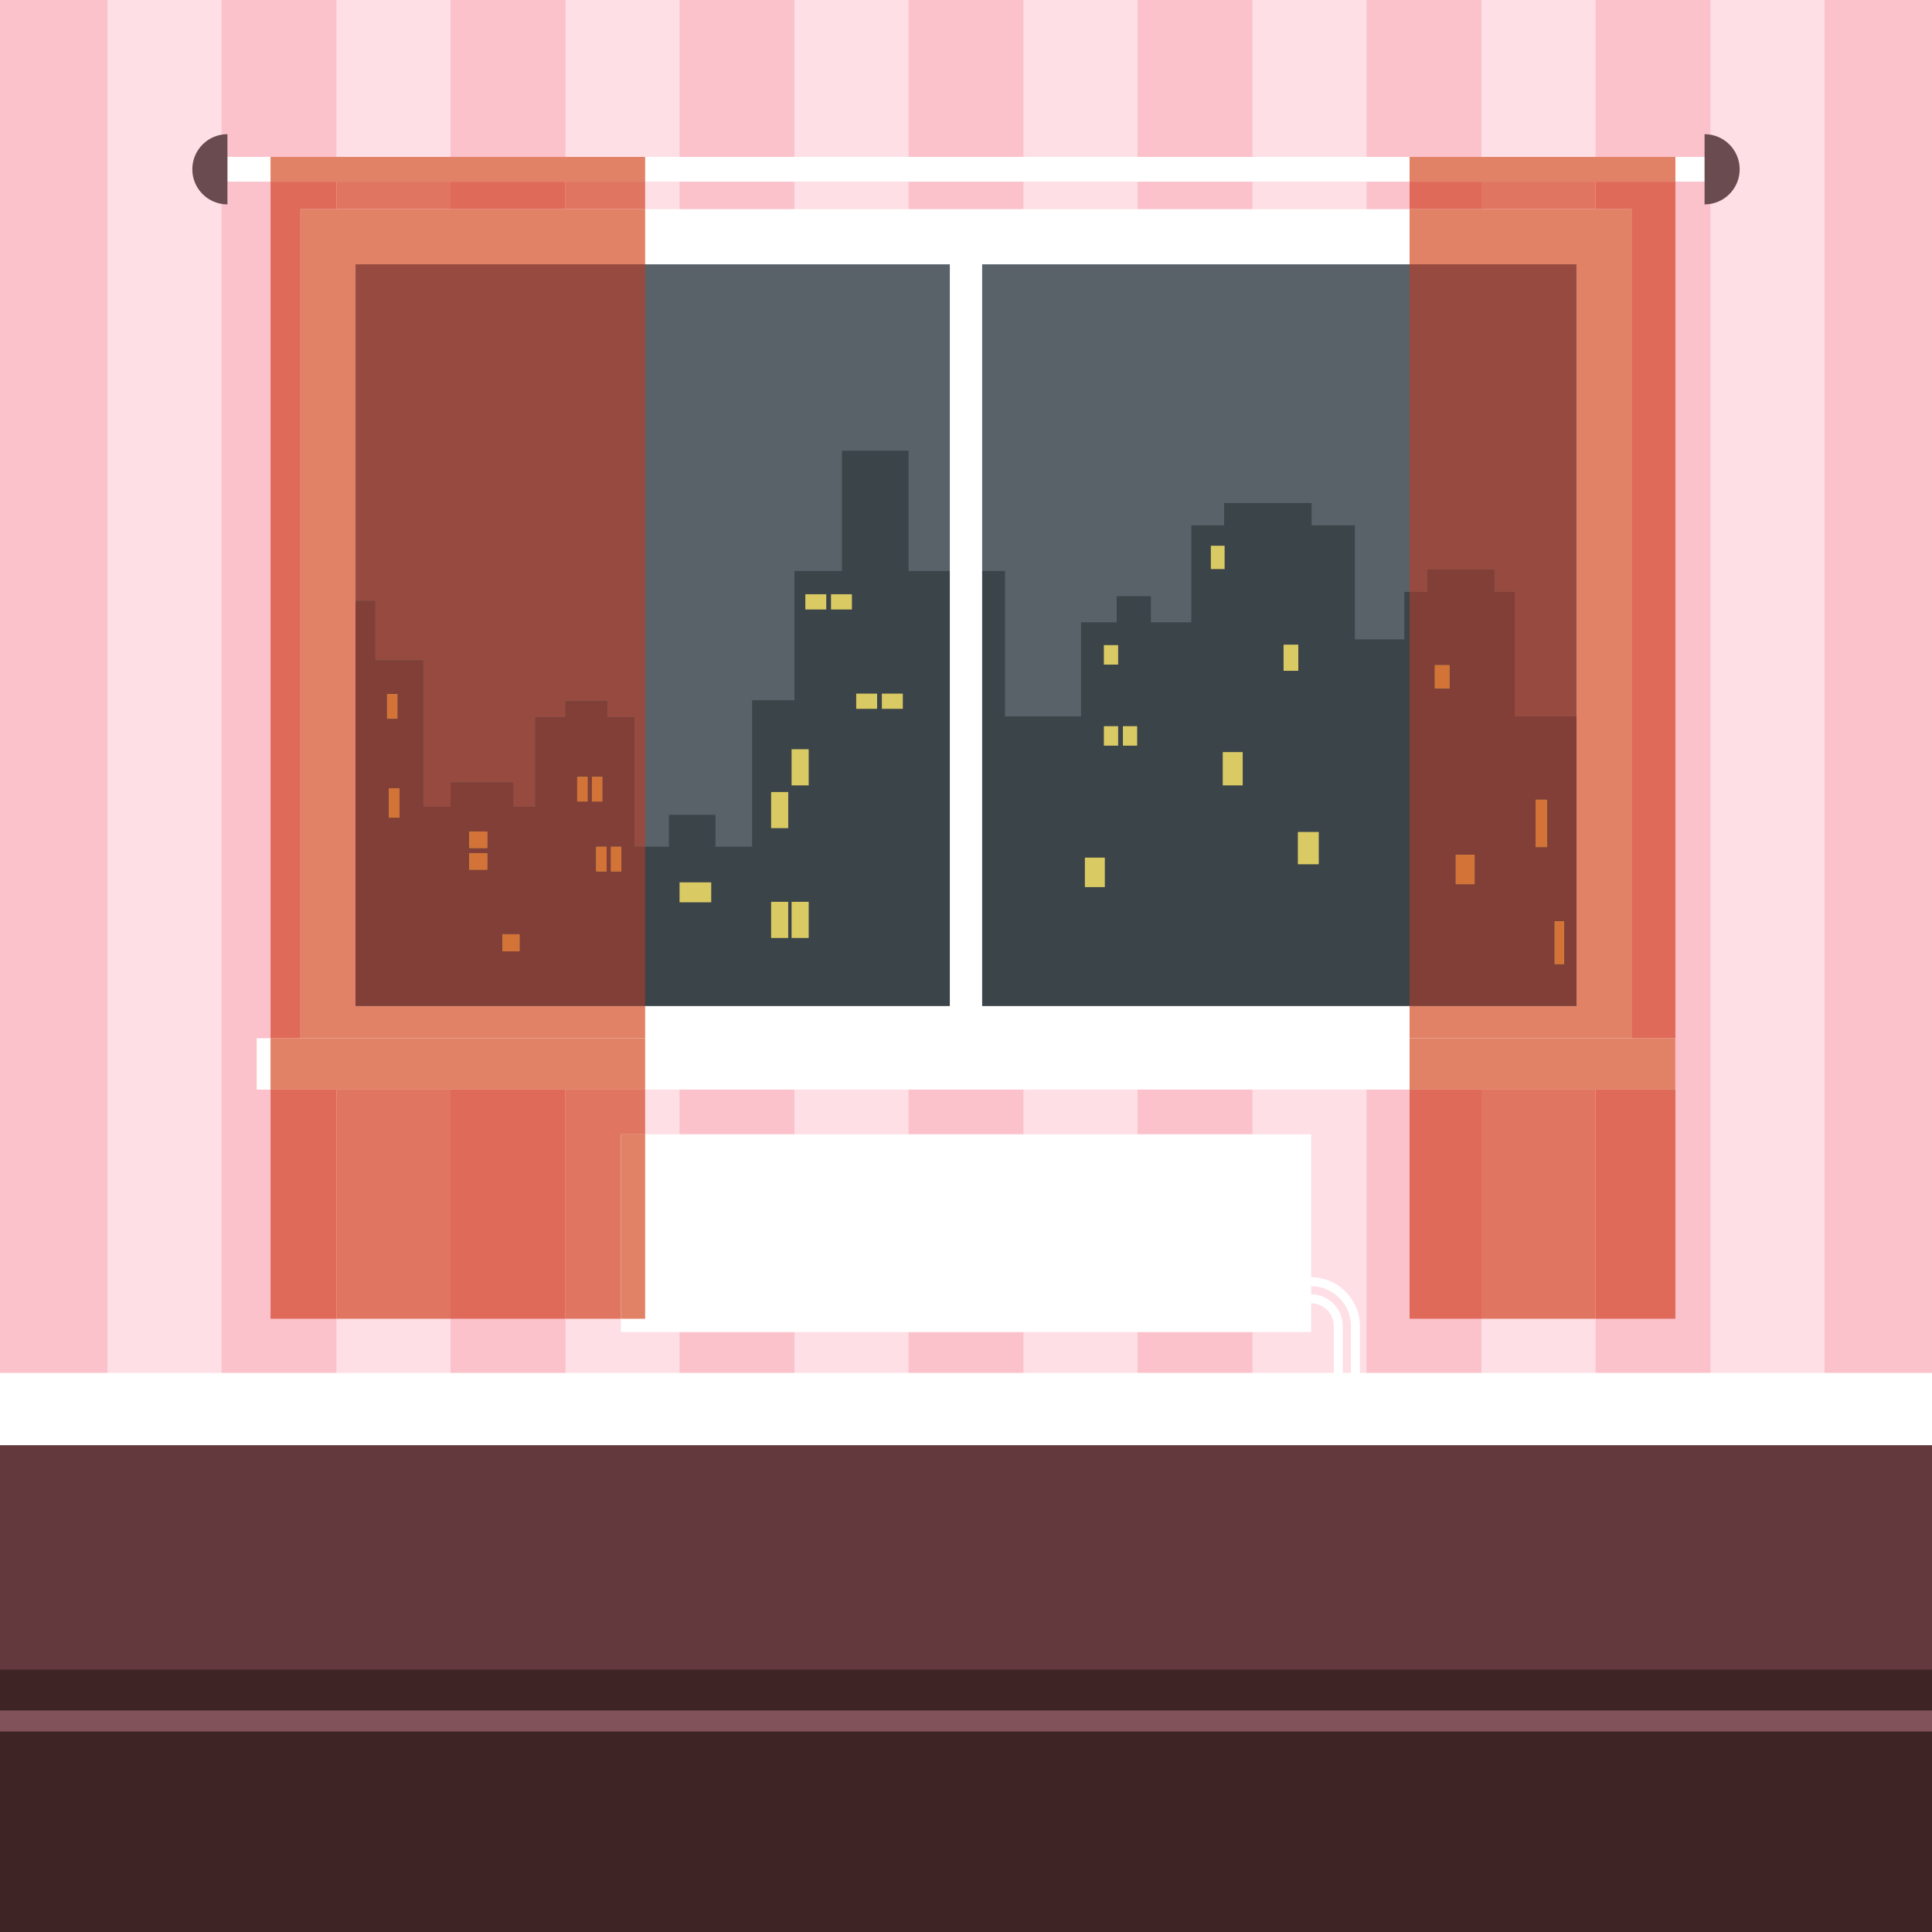 <?xml version="1.0" encoding="UTF-8" standalone="no"?>
<!DOCTYPE svg PUBLIC "-//W3C//DTD SVG 1.1//EN" "http://www.w3.org/Graphics/SVG/1.1/DTD/svg11.dtd">
<svg version="1.1" xmlns="http://www.w3.org/2000/svg" xmlns:xlink="http://www.w3.org/1999/xlink" preserveAspectRatio="xMidYMid meet" viewBox="0 0 640 640" width="640" height="640"><rect x="0" y="0" width="640" height="640" fill="#808080" stroke="none"/><defs><path d="M0 640L640 640L640 0L0 0L0 640Z" id="davSdfAni"></path><path d="M0 640L640 640L640 466.14L0 466.14L0 640" id="b6lktiKMV"></path><path d="M35.59 466.14L73.39 466.14L73.39 0L35.59 0L35.59 466.14" id="d2AEacj2fa"></path><path d="M111.45 0C124.05 0 136.65 0 149.25 0C149.25 155.38 149.25 310.76 149.25 466.14C136.65 466.14 124.05 466.14 111.45 466.14C111.45 310.76 111.45 155.38 111.45 0" id="bvYC4uB2f"></path><path d="M187.31 0C199.91 0 212.5 0 225.11 0C225.11 155.38 225.11 310.76 225.11 466.14C212.5 466.14 199.91 466.14 187.31 466.14C187.31 310.76 187.31 155.38 187.31 0" id="a3mRQRy0OV"></path><path d="M263.17 0C275.77 0 288.37 0 300.97 0C300.97 155.38 300.97 310.76 300.97 466.14C288.37 466.14 275.77 466.14 263.17 466.14C263.17 310.76 263.17 155.38 263.17 0" id="bRtBDXu7o"></path><path d="M339.03 0C351.63 0 364.23 0 376.83 0C376.83 155.38 376.83 310.76 376.83 466.14C364.23 466.14 351.63 466.14 339.03 466.14C339.03 310.76 339.03 155.38 339.03 0" id="a175POAVZB"></path><path d="M414.89 0C427.49 0 440.09 0 452.69 0C452.69 155.38 452.69 310.76 452.69 466.14C440.09 466.14 427.49 466.14 414.89 466.14C414.89 310.76 414.89 155.38 414.89 0" id="i3g46LEvW"></path><path d="M490.75 0C503.35 0 515.94 0 528.55 0C528.55 155.38 528.55 310.76 528.55 466.14C515.94 466.14 503.35 466.14 490.75 466.14C490.75 310.76 490.75 155.38 490.75 0" id="b2tdowPxR"></path><path d="M566.61 466.14L604.41 466.14L604.41 0L566.61 0L566.61 466.14" id="fQknsCNLj"></path><path d="M0 478.74L640 478.74L640 454.8L0 454.8L0 478.74" id="cbedTM64x"></path><path d="M99.53 351.49L540.47 351.49L540.47 69.29L99.53 69.29L99.53 351.49Z" id="b2oMApjJc"></path><path d="M117.8 333.22L522.2 333.22L522.2 87.56L117.8 87.56L117.8 333.22Z" id="e2Nh0kVU14"></path><path d="M522.2 237.32L522.2 333.22L117.8 333.22L117.8 199.06L124.26 199.06L124.26 218.75L140.16 218.75L140.16 267.25L149.25 267.25L149.25 259.22L169.92 259.22L169.92 267.25L177.33 267.25L177.33 237.64L187.31 237.64L187.31 232.29L201.11 232.29L201.11 237.64L210.09 237.64L210.09 280.48L221.58 280.48L221.58 269.93L237.02 269.93L237.02 280.48L249.14 280.48L249.14 231.97L263.17 231.97L263.17 189.14L278.9 189.14L278.9 149.3L300.97 149.3L300.97 189.14L332.92 189.14L332.92 237.32L358.11 237.32L358.11 206.15L369.93 206.15L369.93 197.48L381.26 197.48L381.26 206.15L394.65 206.15L394.65 174.02L405.51 174.02L405.51 166.62L434.49 166.62L434.49 174.02L448.82 174.02L448.82 211.81L465.2 211.81L465.2 196.07L472.91 196.07L472.91 188.66L494.97 188.66L494.97 196.07L501.74 196.07L501.74 237.32L522.2 237.32" id="bxEcyQFqe"></path><path d="M85.04 360.94L554.96 360.94L554.96 343.94L85.04 343.94L85.04 360.94Z" id="c1aLT7Zen7"></path><path d="M314.64 338.58L325.35 338.58L325.35 81.58L314.64 81.58L314.64 338.58" id="b4tALe5Sli"></path><path d="M475.28 220.32L480.17 220.32L480.17 228.03L475.28 228.03L475.28 220.32M425.2 213.55L430.08 213.55L430.08 222.21L425.2 222.21L425.2 213.55M405.05 249.14L411.66 249.14L411.66 260.17L405.05 260.17L405.05 249.14M482.22 283.16L488.5 283.16L488.5 292.92L482.22 292.92L482.22 283.16M508.67 264.89L512.45 264.89L512.45 280.63L508.67 280.63L508.67 264.89M514.97 305.2L518.11 305.2L518.11 319.38L514.97 319.38L514.97 305.2M359.38 284.1L365.99 284.1L365.99 293.87L359.38 293.87L359.38 284.1M429.93 275.6L436.86 275.6L436.86 286.3L429.93 286.3L429.93 275.6M266.78 196.85L273.71 196.85L273.71 201.9L266.78 201.9L266.78 196.85M255.44 262.37L261.11 262.37L261.11 274.34L255.44 274.34L255.44 262.37M225.11 292.29L235.6 292.29L235.6 298.9L225.11 298.9L225.11 292.29M191.19 257.33L194.66 257.33L194.66 265.52L191.19 265.52L191.19 257.33M155.44 275.44L161.43 275.44L161.43 280.95L155.44 280.95L155.44 275.44M166.46 309.46L172.13 309.46L172.13 315.12L166.46 315.12L166.46 309.46M128.2 229.92L131.66 229.92L131.66 238.11L128.2 238.11L128.2 229.92M128.83 261.11L132.29 261.11L132.29 270.87L128.83 270.87L128.83 261.11M401.11 180.79L405.67 180.79L405.67 188.51L401.11 188.51L401.11 180.79M275.28 196.85L282.21 196.85L282.21 201.9L275.28 201.9L275.28 196.85M283.63 229.77L290.56 229.77L290.56 234.81L283.63 234.81L283.63 229.77M292.13 229.77L299.07 229.77L299.07 234.81L292.13 234.81L292.13 229.77M262.22 248.19L267.89 248.19L267.89 260.17L262.22 260.17L262.22 248.19M365.67 240.56L370.4 240.56L370.4 247.01L365.67 247.01L365.67 240.56M371.98 240.56L376.7 240.56L376.7 247.01L371.98 247.01L371.98 240.56M255.44 298.74L261.11 298.74L261.11 310.72L255.44 310.72L255.44 298.74M262.22 298.74L267.89 298.74L267.89 310.72L262.22 310.72L262.22 298.74M196.07 257.33L199.54 257.33L199.54 265.52L196.07 265.52L196.07 257.33M197.48 280.48L200.95 280.48L200.95 288.67L197.48 288.67L197.48 280.48M202.37 280.48L205.84 280.48L205.84 288.67L202.37 288.67L202.37 280.48M155.44 282.6L161.43 282.6L161.43 288.12L155.44 288.12L155.44 282.6M365.67 213.7L370.4 213.7L370.4 220.16L365.67 220.16L365.67 213.7" id="p1tqu1BuQb"></path><path d="M75.34 60.17L566.61 60.17L566.61 51.98L75.34 51.98L75.34 60.17Z" id="k4jOBZW2xV"></path><path d="M564.66 67.71C571.08 67.71 576.29 62.5 576.29 56.08C576.29 49.65 571.08 44.45 564.66 44.45C564.66 49.1 564.66 63.06 564.66 67.71ZM75.34 67.71C68.91 67.71 63.71 62.5 63.71 56.08C63.71 49.65 68.91 44.45 75.34 44.45C75.34 46 75.34 53.75 75.34 67.71" id="a2EC1dxgv5"></path><path d="M0 640L640 640L640 553.07L0 553.07L0 640" id="c9dnxEf4"></path><path d="M0 573.57L640 573.57L640 566.62L0 566.62L0 573.57" id="b5NfnXiDCs"></path><path d="M205.66 441.27L434.33 441.27L434.33 375.75L205.66 375.75L205.66 441.27Z" id="h1dzejBAD0"></path><path d="M407.41 423.09L407.41 426.06C423.56 426.06 432.53 426.06 434.33 426.06C437.95 426.06 441.24 427.55 443.63 429.94C446.02 432.32 447.5 435.62 447.5 439.24C447.5 441.03 447.5 450 447.5 466.14L450.48 466.14C450.48 450 450.48 441.03 450.48 439.24C450.48 434.79 448.66 430.76 445.73 427.83C442.81 424.9 438.77 423.09 434.33 423.09C430.74 423.09 421.77 423.09 407.41 423.09ZM441.83 460.47C441.83 447.73 441.83 440.65 441.83 439.24C441.83 437.18 440.98 435.3 439.62 433.94C438.26 432.58 436.38 431.73 434.33 431.73C432.91 431.73 425.83 431.73 413.08 431.73L413.08 428.76C425.83 428.76 432.91 428.76 434.33 428.76C437.21 428.76 439.83 429.94 441.73 431.84C443.63 433.74 444.81 436.36 444.81 439.24C444.81 440.65 444.81 447.73 444.81 460.47L441.83 460.47" id="gj28fLgOZ"></path><path d="M555 436.86C539.13 436.86 530.31 436.86 528.55 436.86C528.55 411.56 528.55 386.25 528.55 360.94C530.31 360.94 539.11 360.94 554.96 360.94L554.96 343.94L540.47 343.94L540.47 69.29C533.31 69.29 529.34 69.29 528.55 69.29C528.55 66.26 528.55 63.2 528.55 60.17C530.31 60.17 539.13 60.17 555 60.17L555 436.86M490.75 436.86L466.94 436.86L466.94 360.94C481.22 360.94 489.16 360.94 490.75 360.94C490.75 386.25 490.75 411.56 490.75 436.86M490.75 69.29L466.94 69.29L466.94 60.17C481.22 60.17 489.16 60.17 490.75 60.17C490.75 63.2 490.75 66.26 490.75 69.29" id="b5LUFhbUqB"></path><path d="M528.55 436.86C505.87 436.86 493.27 436.86 490.75 436.86C490.75 411.56 490.75 386.25 490.75 360.94C494.53 360.94 524.77 360.94 528.55 360.94C528.55 386.25 528.55 411.56 528.55 436.86M528.55 69.29C505.87 69.29 493.27 69.29 490.75 69.29C490.75 66.26 490.75 63.2 490.75 60.17C494.53 60.17 524.77 60.17 528.55 60.17C528.55 63.2 528.55 66.26 528.55 69.29" id="bgPloSSnn"></path><path d="M540.47 343.94L466.94 343.94L466.94 333.22L522.2 333.22L522.2 237.32L522.2 87.56L466.94 87.56L466.94 69.29L490.75 69.29L528.55 69.29L540.47 69.29L540.47 343.94" id="bnxQhAxNB"></path><path d="M522.2 237.32L501.74 237.32L501.74 196.07L494.97 196.07L494.97 188.66L472.91 188.66L472.91 196.07L466.94 196.07L466.94 87.56L522.2 87.56L522.2 237.32" id="c8pkGboPk1"></path><path d="M522.2 333.22L466.94 333.22L466.94 196.07L472.91 196.07L472.91 188.66L494.97 188.66L494.97 196.07L501.74 196.07L501.74 237.32L522.2 237.32L522.2 333.22M514.97 305.2L514.97 319.38L518.11 319.38L518.11 305.2L514.97 305.2M482.22 283.16L482.22 292.92L488.5 292.92L488.5 283.16L482.22 283.16M508.67 264.89L508.67 280.63L512.45 280.63L512.45 264.89L508.67 264.89M475.28 220.32L475.28 228.03L480.17 228.03L480.17 220.32L475.28 220.32" id="alGs2VVNj"></path><path d="M554.96 360.94L466.94 360.94L466.94 343.94L554.96 343.94L554.96 360.94" id="e2q1EqLTZW"></path><path d="M518.11 319.38L514.97 319.38L514.97 305.2L518.11 305.2L518.11 319.38M488.5 292.92L482.22 292.92L482.22 283.16L488.5 283.16L488.5 292.92M512.45 280.63L508.67 280.63L508.67 264.89L512.45 264.89L512.45 280.63M480.17 228.03L475.28 228.03L475.28 220.32L480.17 220.32L480.17 228.03" id="a2pdOOoA1"></path><path d="M187.31 436.86C164.47 436.86 151.78 436.86 149.25 436.86C149.25 411.56 149.25 386.25 149.25 360.94C153.05 360.94 183.5 360.94 187.31 360.94C187.31 386.25 187.31 411.56 187.31 436.86M111.45 436.86L89.62 436.86L89.62 360.94C102.72 360.94 110 360.94 111.45 360.94C111.45 386.25 111.45 411.56 111.45 436.86M99.53 343.94L89.62 343.94L89.62 60.17C102.72 60.17 110 60.17 111.45 60.17C111.45 63.2 111.45 66.26 111.45 69.29C110.66 69.29 106.68 69.29 99.53 69.29L99.53 343.94M187.31 69.29C164.47 69.29 151.78 69.29 149.25 69.29C149.25 66.26 149.25 63.2 149.25 60.17C153.05 60.17 183.5 60.17 187.31 60.17C187.31 63.2 187.31 66.26 187.31 69.29" id="c3RGPVC55N"></path><path d="M149.25 436.86C126.57 436.86 113.97 436.86 111.45 436.86C111.45 411.56 111.45 386.25 111.45 360.94C115.23 360.94 145.47 360.94 149.25 360.94C149.25 386.25 149.25 411.56 149.25 436.86M149.25 69.29C126.57 69.29 113.97 69.29 111.45 69.29C111.45 66.26 111.45 63.2 111.45 60.17C115.23 60.17 145.47 60.17 149.25 60.17C149.25 63.2 149.25 66.26 149.25 69.29" id="a1x7eUmNbB"></path><path d="M205.66 436.86C194.65 436.86 188.53 436.86 187.31 436.86C187.31 411.56 187.31 386.25 187.31 360.94C189.07 360.94 197.87 360.94 213.71 360.94L213.71 375.75L205.66 375.75L205.66 436.86M213.71 69.29C197.87 69.29 189.07 69.29 187.31 69.29C187.31 66.26 187.31 63.2 187.31 60.17C189.07 60.17 197.87 60.17 213.71 60.17L213.71 69.29" id="e5metT2AZ"></path><path d="M213.71 343.94L99.53 343.94L99.53 69.29L213.71 69.29L213.71 87.56L117.8 87.56L117.8 333.22L213.71 333.22L213.71 343.94" id="ep6rTPHPu"></path><path d="M117.8 333.22L117.8 333.22L117.8 87.56L213.71 87.56L213.71 280.48L210.09 280.48L210.09 237.64L201.11 237.64L201.11 232.29L187.31 232.29L187.31 237.64L177.33 237.64L177.33 267.25L169.92 267.25L169.92 259.22L149.25 259.22L149.25 267.25L140.16 267.25L140.16 218.75L124.26 218.75L124.26 199.06L117.8 199.06L117.8 333.22" id="hAvV47xyX"></path><path d="M213.71 333.22L117.8 333.22L117.8 199.06L124.26 199.06L124.26 218.75L140.16 218.75L140.16 267.25L149.25 267.25L149.25 259.22L169.92 259.22L169.92 267.25L177.33 267.25L177.33 237.64L187.31 237.64L187.31 232.29L201.11 232.29L201.11 237.64L210.09 237.64L210.09 280.48L213.71 280.48L213.71 333.22M166.46 309.46L166.46 315.12L172.13 315.12L172.13 309.46L166.46 309.46M202.37 280.48L202.37 288.67L205.84 288.67L205.84 280.48L202.37 280.48M197.48 280.48L197.48 288.67L200.95 288.67L200.95 280.48L197.48 280.48M155.44 282.6L155.44 288.12L161.43 288.12L161.43 282.6L155.44 282.6M155.44 275.44L155.44 280.95L161.43 280.95L161.43 275.44L155.44 275.44M128.83 261.11L128.83 270.87L132.29 270.87L132.29 261.11L128.83 261.11M196.07 257.33L196.07 265.52L199.54 265.52L199.54 257.33L196.07 257.33M191.19 257.33L191.19 265.52L194.66 265.52L194.66 257.33L191.19 257.33M128.2 229.92L128.2 238.11L131.66 238.11L131.66 229.92L128.2 229.92" id="a2F6gKjaio"></path><path d="M213.71 360.94L89.62 360.94L89.62 343.94L213.71 343.94L213.71 360.94" id="bfndoA3d1"></path><path d="M172.13 315.12L166.46 315.12L166.46 309.46L172.13 309.46L172.13 315.12M205.84 288.67L202.37 288.67L202.37 280.48L205.84 280.48L205.84 288.67M200.95 288.67L197.48 288.67L197.48 280.48L200.95 280.48L200.95 288.67M161.43 288.12L155.44 288.12L155.44 282.6L161.43 282.6L161.43 288.12M161.43 280.95L155.44 280.95L155.44 275.44L161.43 275.44L161.43 280.95M132.29 270.87L128.83 270.87L128.83 261.11L132.29 261.11L132.29 270.87M199.54 265.52L196.07 265.52L196.07 257.33L199.54 257.33L199.54 265.52M194.66 265.52L191.19 265.52L191.19 257.33L194.66 257.33L194.66 265.52M131.66 238.11L128.2 238.11L128.2 229.92L131.66 229.92L131.66 238.11" id="a9NqsxG1n"></path><path d="M555 60.17L466.94 60.17L466.94 51.98L555 51.98L555 60.17M213.71 60.17L187.31 60.17L149.25 60.17L111.45 60.17L89.62 60.17L89.62 51.98L213.71 51.98L213.71 60.17" id="c1WaZWJvS"></path><path d="M205.66 436.86L213.71 436.86L213.71 375.75L205.66 375.75L205.66 436.86Z" id="adp1pD1yU"></path></defs><g><g><g><use xlink:href="#davSdfAni" opacity="1" fill="#fbc2cc" fill-opacity="1"></use><g><use xlink:href="#davSdfAni" opacity="1" fill-opacity="0" stroke="#000000" stroke-width="1" stroke-opacity="0"></use></g></g><g><use xlink:href="#b6lktiKMV" opacity="1" fill="#64393e" fill-opacity="1"></use><g><use xlink:href="#b6lktiKMV" opacity="1" fill-opacity="0" stroke="#000000" stroke-width="1" stroke-opacity="0"></use></g></g><g><use xlink:href="#d2AEacj2fa" opacity="1" fill="#fddfe5" fill-opacity="1"></use><g><use xlink:href="#d2AEacj2fa" opacity="1" fill-opacity="0" stroke="#000000" stroke-width="1" stroke-opacity="0"></use></g></g><g><use xlink:href="#bvYC4uB2f" opacity="1" fill="#fddfe5" fill-opacity="1"></use><g><use xlink:href="#bvYC4uB2f" opacity="1" fill-opacity="0" stroke="#000000" stroke-width="1" stroke-opacity="0"></use></g></g><g><use xlink:href="#a3mRQRy0OV" opacity="1" fill="#fddfe5" fill-opacity="1"></use><g><use xlink:href="#a3mRQRy0OV" opacity="1" fill-opacity="0" stroke="#000000" stroke-width="1" stroke-opacity="0"></use></g></g><g><use xlink:href="#bRtBDXu7o" opacity="1" fill="#fddfe5" fill-opacity="1"></use><g><use xlink:href="#bRtBDXu7o" opacity="1" fill-opacity="0" stroke="#000000" stroke-width="1" stroke-opacity="0"></use></g></g><g><use xlink:href="#a175POAVZB" opacity="1" fill="#fddfe5" fill-opacity="1"></use><g><use xlink:href="#a175POAVZB" opacity="1" fill-opacity="0" stroke="#000000" stroke-width="1" stroke-opacity="0"></use></g></g><g><use xlink:href="#i3g46LEvW" opacity="1" fill="#fddfe5" fill-opacity="1"></use><g><use xlink:href="#i3g46LEvW" opacity="1" fill-opacity="0" stroke="#000000" stroke-width="1" stroke-opacity="0"></use></g></g><g><use xlink:href="#b2tdowPxR" opacity="1" fill="#fddfe5" fill-opacity="1"></use><g><use xlink:href="#b2tdowPxR" opacity="1" fill-opacity="0" stroke="#000000" stroke-width="1" stroke-opacity="0"></use></g></g><g><use xlink:href="#fQknsCNLj" opacity="1" fill="#fddfe5" fill-opacity="1"></use><g><use xlink:href="#fQknsCNLj" opacity="1" fill-opacity="0" stroke="#000000" stroke-width="1" stroke-opacity="0"></use></g></g><g><use xlink:href="#cbedTM64x" opacity="1" fill="#ffffff" fill-opacity="1"></use><g><use xlink:href="#cbedTM64x" opacity="1" fill-opacity="0" stroke="#000000" stroke-width="1" stroke-opacity="0"></use></g></g><g><use xlink:href="#b2oMApjJc" opacity="1" fill="#ffffff" fill-opacity="1"></use><g><use xlink:href="#b2oMApjJc" opacity="1" fill-opacity="0" stroke="#000000" stroke-width="1" stroke-opacity="0"></use></g></g><g><use xlink:href="#e2Nh0kVU14" opacity="1" fill="#596268" fill-opacity="1"></use><g><use xlink:href="#e2Nh0kVU14" opacity="1" fill-opacity="0" stroke="#000000" stroke-width="1" stroke-opacity="0"></use></g></g><g><use xlink:href="#bxEcyQFqe" opacity="1" fill="#3b4449" fill-opacity="1"></use><g><use xlink:href="#bxEcyQFqe" opacity="1" fill-opacity="0" stroke="#000000" stroke-width="1" stroke-opacity="0"></use></g></g><g><use xlink:href="#c1aLT7Zen7" opacity="1" fill="#ffffff" fill-opacity="1"></use><g><use xlink:href="#c1aLT7Zen7" opacity="1" fill-opacity="0" stroke="#000000" stroke-width="1" stroke-opacity="0"></use></g></g><g><use xlink:href="#b4tALe5Sli" opacity="1" fill="#ffffff" fill-opacity="1"></use><g><use xlink:href="#b4tALe5Sli" opacity="1" fill-opacity="0" stroke="#000000" stroke-width="1" stroke-opacity="0"></use></g></g><g><use xlink:href="#p1tqu1BuQb" opacity="1" fill="#daca64" fill-opacity="1"></use><g><use xlink:href="#p1tqu1BuQb" opacity="1" fill-opacity="0" stroke="#000000" stroke-width="1" stroke-opacity="0"></use></g></g><g><use xlink:href="#k4jOBZW2xV" opacity="1" fill="#ffffff" fill-opacity="1"></use><g><use xlink:href="#k4jOBZW2xV" opacity="1" fill-opacity="0" stroke="#000000" stroke-width="1" stroke-opacity="0"></use></g></g><g><use xlink:href="#a2EC1dxgv5" opacity="1" fill="#6a4b4f" fill-opacity="1"></use><g><use xlink:href="#a2EC1dxgv5" opacity="1" fill-opacity="0" stroke="#000000" stroke-width="1" stroke-opacity="0"></use></g></g><g><use xlink:href="#c9dnxEf4" opacity="1" fill="#3f2426" fill-opacity="1"></use><g><use xlink:href="#c9dnxEf4" opacity="1" fill-opacity="0" stroke="#000000" stroke-width="1" stroke-opacity="0"></use></g></g><g><use xlink:href="#b5NfnXiDCs" opacity="1" fill="#81525a" fill-opacity="1"></use><g><use xlink:href="#b5NfnXiDCs" opacity="1" fill-opacity="0" stroke="#000000" stroke-width="1" stroke-opacity="0"></use></g></g><g><use xlink:href="#h1dzejBAD0" opacity="1" fill="#ffffff" fill-opacity="1"></use><g><use xlink:href="#h1dzejBAD0" opacity="1" fill-opacity="0" stroke="#000000" stroke-width="1" stroke-opacity="0"></use></g></g><g><use xlink:href="#gj28fLgOZ" opacity="1" fill="#ffffff" fill-opacity="1"></use><g><use xlink:href="#gj28fLgOZ" opacity="1" fill-opacity="0" stroke="#000000" stroke-width="1" stroke-opacity="0"></use></g></g><g><use xlink:href="#b5LUFhbUqB" opacity="1" fill="#df6a5a" fill-opacity="1"></use><g><use xlink:href="#b5LUFhbUqB" opacity="1" fill-opacity="0" stroke="#000000" stroke-width="1" stroke-opacity="0"></use></g></g><g><use xlink:href="#bgPloSSnn" opacity="1" fill="#e07561" fill-opacity="1"></use><g><use xlink:href="#bgPloSSnn" opacity="1" fill-opacity="0" stroke="#000000" stroke-width="1" stroke-opacity="0"></use></g></g><g><use xlink:href="#bnxQhAxNB" opacity="1" fill="#e18267" fill-opacity="1"></use><g><use xlink:href="#bnxQhAxNB" opacity="1" fill-opacity="0" stroke="#000000" stroke-width="1" stroke-opacity="0"></use></g></g><g><use xlink:href="#c8pkGboPk1" opacity="1" fill="#974b40" fill-opacity="1"></use><g><use xlink:href="#c8pkGboPk1" opacity="1" fill-opacity="0" stroke="#000000" stroke-width="1" stroke-opacity="0"></use></g></g><g><use xlink:href="#alGs2VVNj" opacity="1" fill="#823f37" fill-opacity="1"></use><g><use xlink:href="#alGs2VVNj" opacity="1" fill-opacity="0" stroke="#000000" stroke-width="1" stroke-opacity="0"></use></g></g><g><use xlink:href="#e2q1EqLTZW" opacity="1" fill="#e18267" fill-opacity="1"></use><g><use xlink:href="#e2q1EqLTZW" opacity="1" fill-opacity="0" stroke="#000000" stroke-width="1" stroke-opacity="0"></use></g></g><g><use xlink:href="#a2pdOOoA1" opacity="1" fill="#d37337" fill-opacity="1"></use><g><use xlink:href="#a2pdOOoA1" opacity="1" fill-opacity="0" stroke="#000000" stroke-width="1" stroke-opacity="0"></use></g></g><g><use xlink:href="#c3RGPVC55N" opacity="1" fill="#df6a5a" fill-opacity="1"></use><g><use xlink:href="#c3RGPVC55N" opacity="1" fill-opacity="0" stroke="#000000" stroke-width="1" stroke-opacity="0"></use></g></g><g><use xlink:href="#a1x7eUmNbB" opacity="1" fill="#e07561" fill-opacity="1"></use><g><use xlink:href="#a1x7eUmNbB" opacity="1" fill-opacity="0" stroke="#000000" stroke-width="1" stroke-opacity="0"></use></g></g><g><use xlink:href="#e5metT2AZ" opacity="1" fill="#e07561" fill-opacity="1"></use><g><use xlink:href="#e5metT2AZ" opacity="1" fill-opacity="0" stroke="#000000" stroke-width="1" stroke-opacity="0"></use></g></g><g><use xlink:href="#ep6rTPHPu" opacity="1" fill="#e18267" fill-opacity="1"></use><g><use xlink:href="#ep6rTPHPu" opacity="1" fill-opacity="0" stroke="#000000" stroke-width="1" stroke-opacity="0"></use></g></g><g><use xlink:href="#hAvV47xyX" opacity="1" fill="#974b40" fill-opacity="1"></use><g><use xlink:href="#hAvV47xyX" opacity="1" fill-opacity="0" stroke="#000000" stroke-width="1" stroke-opacity="0"></use></g></g><g><use xlink:href="#a2F6gKjaio" opacity="1" fill="#823f37" fill-opacity="1"></use><g><use xlink:href="#a2F6gKjaio" opacity="1" fill-opacity="0" stroke="#000000" stroke-width="1" stroke-opacity="0"></use></g></g><g><use xlink:href="#bfndoA3d1" opacity="1" fill="#e18267" fill-opacity="1"></use><g><use xlink:href="#bfndoA3d1" opacity="1" fill-opacity="0" stroke="#000000" stroke-width="1" stroke-opacity="0"></use></g></g><g><use xlink:href="#a9NqsxG1n" opacity="1" fill="#d37337" fill-opacity="1"></use><g><use xlink:href="#a9NqsxG1n" opacity="1" fill-opacity="0" stroke="#000000" stroke-width="1" stroke-opacity="0"></use></g></g><g><use xlink:href="#c1WaZWJvS" opacity="1" fill="#e18267" fill-opacity="1"></use><g><use xlink:href="#c1WaZWJvS" opacity="1" fill-opacity="0" stroke="#000000" stroke-width="1" stroke-opacity="0"></use></g></g><g><use xlink:href="#adp1pD1yU" opacity="1" fill="#e18267" fill-opacity="1"></use><g><use xlink:href="#adp1pD1yU" opacity="1" fill-opacity="0" stroke="#000000" stroke-width="1" stroke-opacity="0"></use></g></g></g></g></svg>
